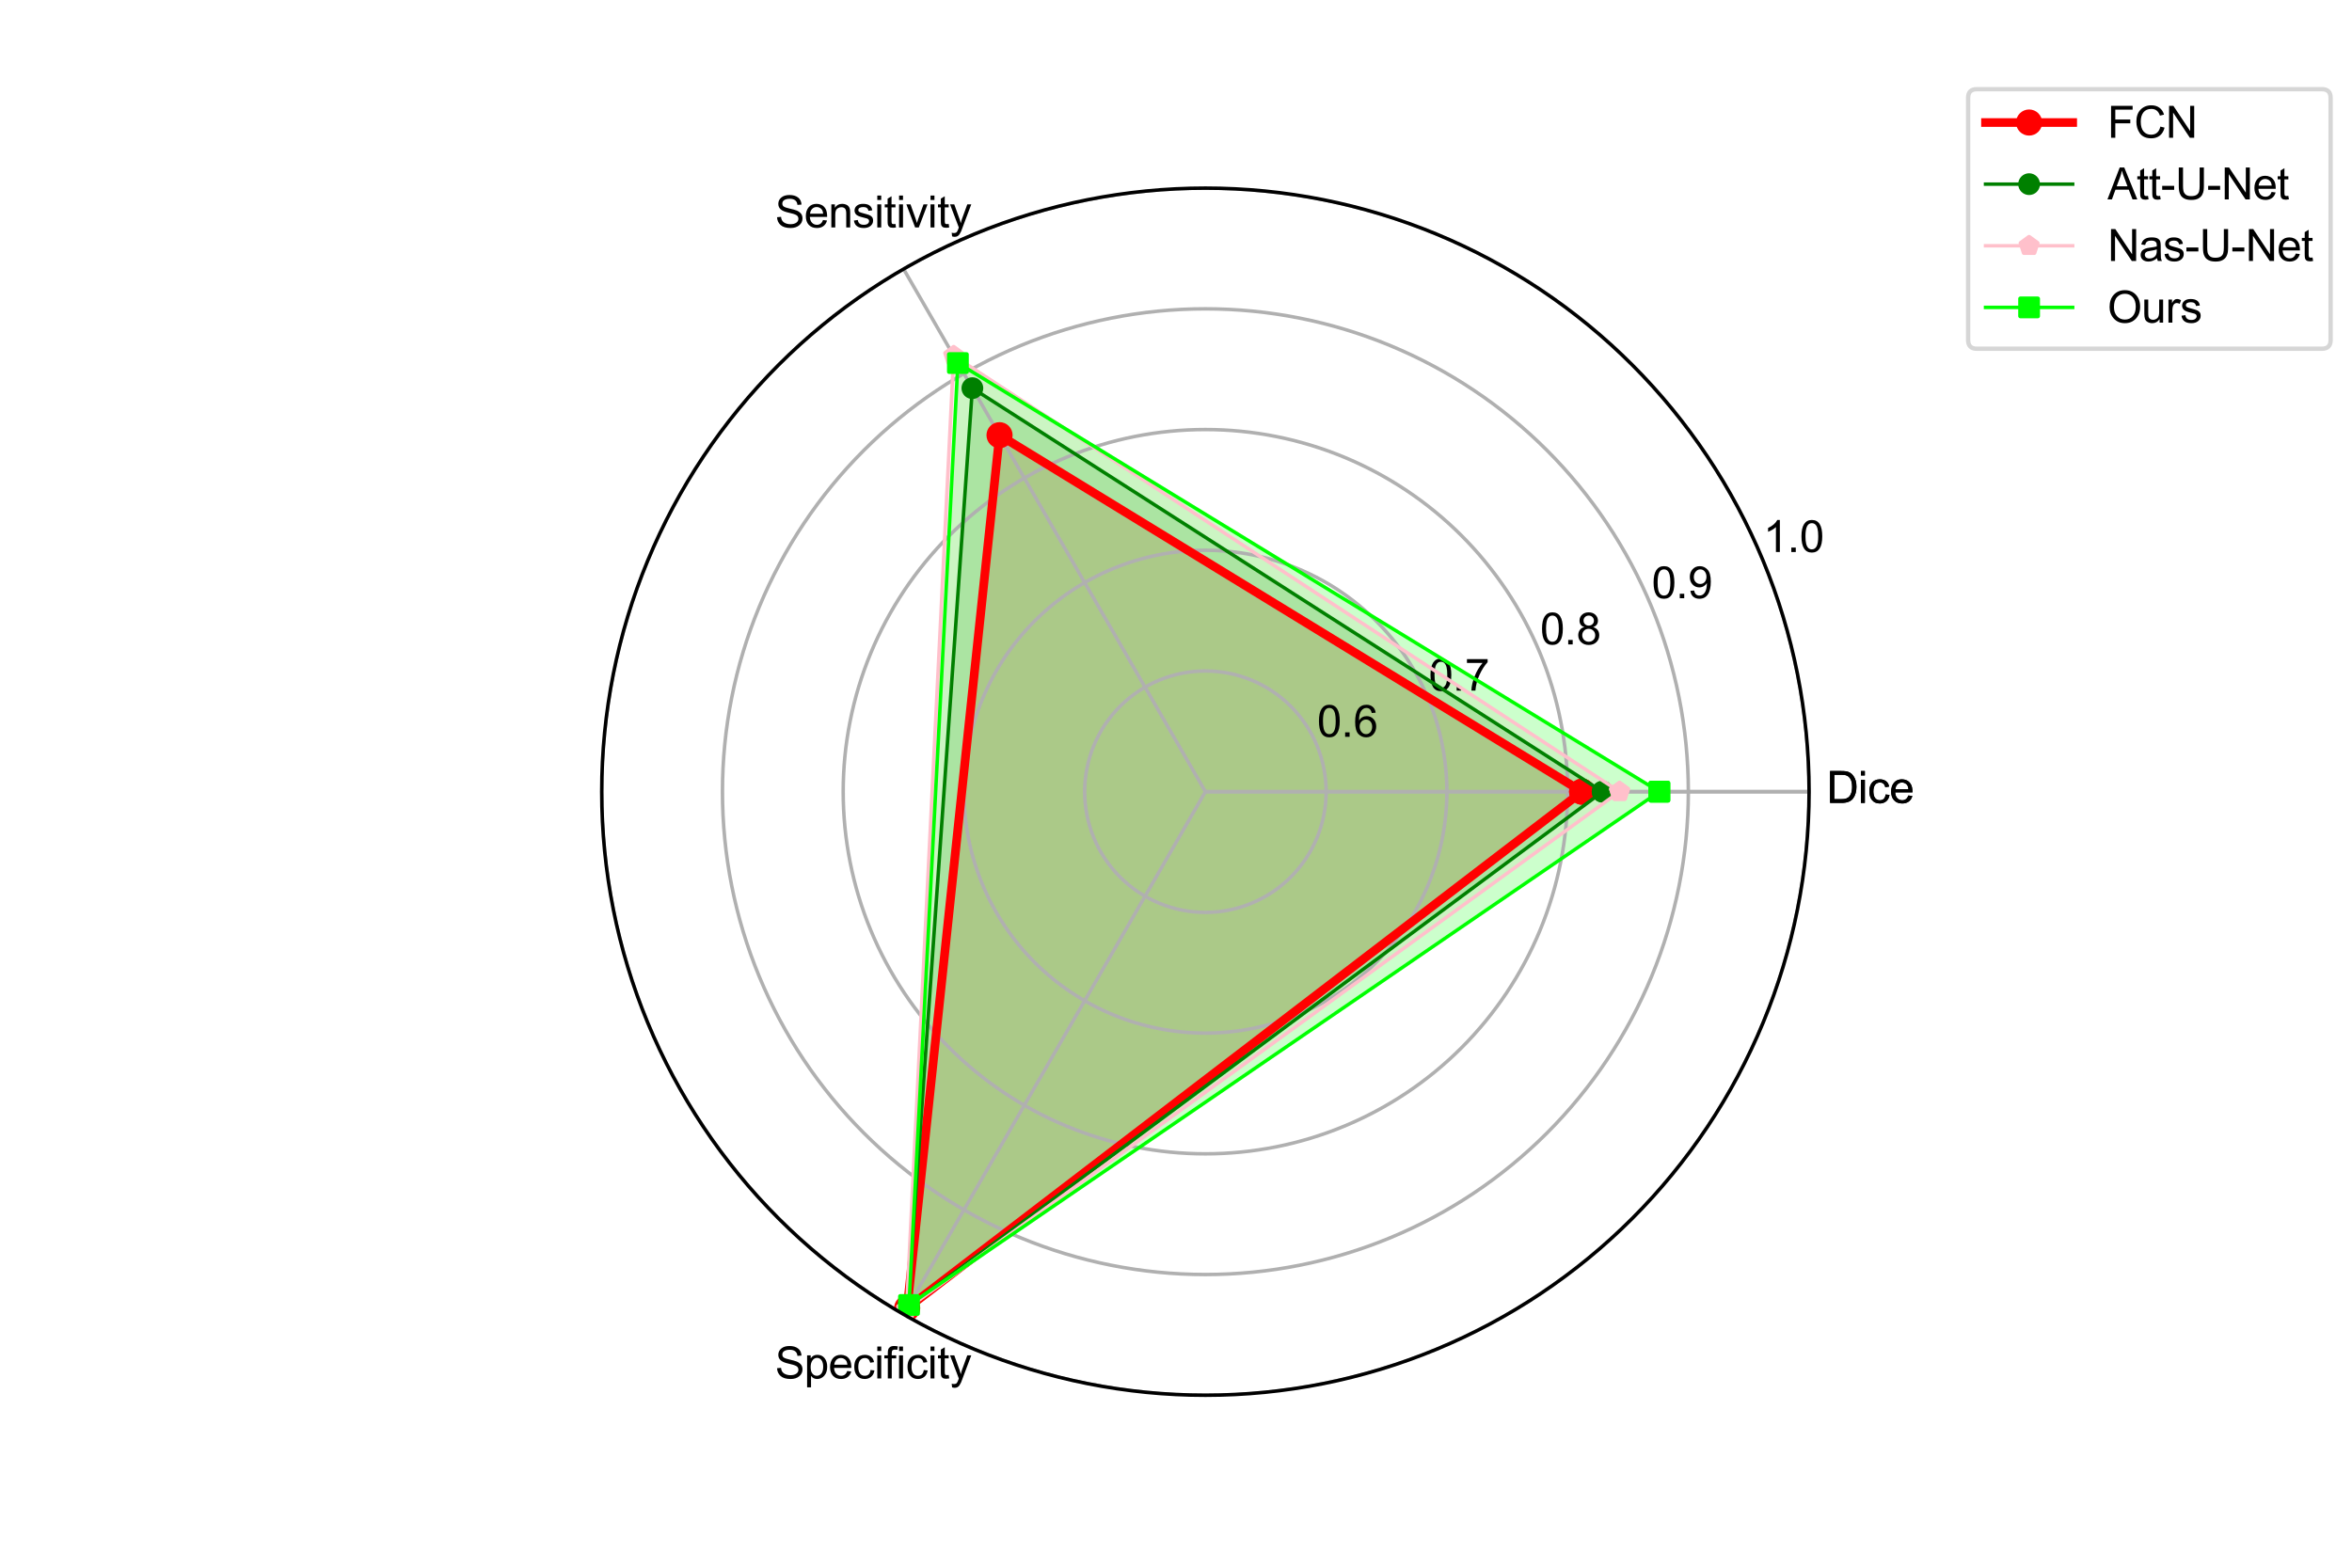 <?xml version="1.0" encoding="utf-8" standalone="no"?>
<!DOCTYPE svg PUBLIC "-//W3C//DTD SVG 1.1//EN"
  "http://www.w3.org/Graphics/SVG/1.1/DTD/svg11.dtd">
<svg height="360pt" version="1.1" viewBox="0 0 540 360" width="540pt" xmlns="http://www.w3.org/2000/svg" xmlns:xlink="http://www.w3.org/1999/xlink">
 <defs>
  <style type="text/css">*{stroke-linecap:butt;stroke-linejoin:round;}</style>
 </defs>
 <g id="figure_1">
  <g id="patch_1">
   <path d="M 0 360 
L 540 360 
L 540 0 
L 0 0 
z
" style="fill:#ffffff;"/>
  </g>
  <g id="axes_1">
   <g id="patch_2">
    <path d="M 415.35 181.8 
C 415.35 163.599 411.765 145.575 404.8 128.76 
C 397.835 111.945 387.625 96.665 374.755 83.795 
C 361.885 70.925 346.605 60.715 329.79 53.75 
C 312.975 46.785 294.951 43.2 276.75 43.2 
C 258.549 43.2 240.525 46.785 223.71 53.75 
C 206.895 60.715 191.615 70.925 178.745 83.795 
C 165.875 96.665 155.665 111.945 148.7 128.76 
C 141.735 145.575 138.15 163.599 138.15 181.8 
C 138.15 200.001 141.735 218.025 148.7 234.84 
C 155.665 251.655 165.875 266.935 178.745 279.805 
C 191.615 292.675 206.895 302.885 223.71 309.85 
C 240.525 316.815 258.549 320.4 276.75 320.4 
C 294.951 320.4 312.975 316.815 329.79 309.85 
C 346.605 302.885 361.885 292.675 374.755 279.805 
C 387.625 266.935 397.835 251.655 404.8 234.84 
C 411.765 218.025 415.35 200.001 415.35 181.8 
M 276.75 181.8 
C 276.75 181.8 276.75 181.8 276.75 181.8 
C 276.75 181.8 276.75 181.8 276.75 181.8 
C 276.75 181.8 276.75 181.8 276.75 181.8 
C 276.75 181.8 276.75 181.8 276.75 181.8 
C 276.75 181.8 276.75 181.8 276.75 181.8 
C 276.75 181.8 276.75 181.8 276.75 181.8 
C 276.75 181.8 276.75 181.8 276.75 181.8 
C 276.75 181.8 276.75 181.8 276.75 181.8 
C 276.75 181.8 276.75 181.8 276.75 181.8 
C 276.75 181.8 276.75 181.8 276.75 181.8 
C 276.75 181.8 276.75 181.8 276.75 181.8 
C 276.75 181.8 276.75 181.8 276.75 181.8 
C 276.75 181.8 276.75 181.8 276.75 181.8 
C 276.75 181.8 276.75 181.8 276.75 181.8 
C 276.75 181.8 276.75 181.8 276.75 181.8 
C 276.75 181.8 276.75 181.8 276.75 181.8 
M 415.35 181.8 
z
" style="fill:#ffffff;"/>
   </g>
   <g id="patch_3">
    <path clip-path="url(#p224b3a1b9d)" d="M 363.236 181.8 
L 229.487 99.939 
L 208.282 300.391 
z
" style="fill:#ff0000;opacity:0.2;"/>
   </g>
   <g id="patch_4">
    <path clip-path="url(#p224b3a1b9d)" d="M 367.949 181.8 
L 223.25 89.136 
L 208.42 300.151 
z
" style="fill:#008000;opacity:0.2;"/>
   </g>
   <g id="patch_5">
    <path clip-path="url(#p224b3a1b9d)" d="M 371.83 181.8 
L 218.954 81.694 
L 208.143 300.631 
z
" style="fill:#ffc0cb;opacity:0.2;"/>
   </g>
   <g id="patch_6">
    <path clip-path="url(#p224b3a1b9d)" d="M 380.977 181.8 
L 219.924 83.374 
L 208.697 299.671 
z
" style="fill:#00ff00;opacity:0.2;"/>
   </g>
   <g id="matplotlib.axis_1">
    <g id="xtick_1">
     <g id="line2d_1">
      <path clip-path="url(#p224b3a1b9d)" d="M 276.75 181.8 
L 415.35 181.8 
" style="fill:none;stroke:#b0b0b0;stroke-linecap:square;stroke-width:0.8;"/>
     </g>
     <g id="text_1">
      <!-- Dice -->
      <g transform="translate(419.348 184.383)scale(0.1 -0.1)">
       <defs>
        <path d="M 513 4581 
L 2094 4581 
Q 2509 4581 2809 4539 
Q 3109 4497 3382 4333 
Q 3656 4169 3861 3881 
Q 4066 3594 4183 3220 
Q 4300 2847 4300 2316 
Q 4300 1303 3819 651 
Q 3338 0 2163 0 
L 513 0 
L 513 4581 
z
M 1119 544 
L 2100 544 
Q 2400 544 2636 581 
Q 2872 619 3114 784 
Q 3356 950 3515 1328 
Q 3675 1706 3675 2328 
Q 3675 2672 3614 2970 
Q 3553 3269 3389 3514 
Q 3225 3759 3012 3873 
Q 2800 3988 2598 4013 
Q 2397 4038 2081 4038 
L 1119 4038 
L 1119 544 
z
" id="ArialUnicodeMS-44" transform="scale(0.016)"/>
        <path d="M 991 0 
L 428 0 
L 428 3316 
L 991 3316 
L 991 0 
z
M 991 3944 
L 428 3944 
L 428 4581 
L 991 4581 
L 991 3944 
z
" id="ArialUnicodeMS-69" transform="scale(0.016)"/>
        <path d="M 3144 1147 
Q 3034 513 2643 217 
Q 2253 -78 1759 -78 
Q 1038 -78 644 395 
Q 250 869 250 1650 
Q 250 2297 476 2686 
Q 703 3075 1043 3233 
Q 1384 3391 1759 3391 
Q 2272 3391 2636 3125 
Q 3000 2859 3084 2344 
L 2541 2259 
Q 2456 2594 2267 2762 
Q 2078 2931 1784 2931 
Q 1313 2931 1069 2597 
Q 825 2263 825 1663 
Q 825 1050 1064 717 
Q 1303 384 1753 384 
Q 2116 384 2323 592 
Q 2531 800 2584 1216 
L 3144 1147 
z
" id="ArialUnicodeMS-63" transform="scale(0.016)"/>
        <path d="M 3309 1516 
L 825 1516 
Q 859 966 1139 675 
Q 1419 384 1838 384 
Q 2159 384 2378 554 
Q 2597 725 2713 1069 
L 3291 997 
Q 3150 478 2775 200 
Q 2400 -78 1838 -78 
Q 1091 -78 670 380 
Q 250 838 250 1631 
Q 250 2416 658 2903 
Q 1066 3391 1806 3391 
Q 2169 3391 2505 3231 
Q 2841 3072 3075 2689 
Q 3309 2306 3309 1516 
z
M 2731 1978 
Q 2697 2484 2417 2707 
Q 2138 2931 1806 2931 
Q 1409 2931 1153 2665 
Q 897 2400 856 1978 
L 2731 1978 
z
" id="ArialUnicodeMS-65" transform="scale(0.016)"/>
       </defs>
       <use xlink:href="#ArialUnicodeMS-44"/>
       <use x="72.217" xlink:href="#ArialUnicodeMS-69"/>
       <use x="94.434" xlink:href="#ArialUnicodeMS-63"/>
       <use x="144.434" xlink:href="#ArialUnicodeMS-65"/>
      </g>
     </g>
    </g>
    <g id="xtick_2">
     <g id="line2d_2">
      <path clip-path="url(#p224b3a1b9d)" d="M 276.75 181.8 
L 207.45 61.769 
" style="fill:none;stroke:#b0b0b0;stroke-linecap:square;stroke-width:0.8;"/>
     </g>
     <g id="text_2">
      <!-- Sensitivity -->
      <g transform="translate(177.943 52.234)scale(0.1 -0.1)">
       <defs>
        <path d="M 3213 3238 
Q 3175 3675 2897 3895 
Q 2619 4116 2100 4116 
Q 1631 4116 1337 3941 
Q 1044 3766 1044 3431 
Q 1044 3134 1270 2989 
Q 1497 2844 2138 2700 
Q 2706 2575 3065 2444 
Q 3425 2313 3681 2036 
Q 3938 1759 3938 1294 
Q 3938 703 3467 312 
Q 2997 -78 2241 -78 
Q 1275 -78 795 353 
Q 316 784 288 1472 
L 863 1522 
Q 903 972 1287 720 
Q 1672 469 2216 469 
Q 2725 469 3039 678 
Q 3353 888 3353 1247 
Q 3353 1622 3025 1794 
Q 2697 1966 1923 2133 
Q 1150 2300 809 2603 
Q 469 2906 469 3391 
Q 469 3941 900 4300 
Q 1331 4659 2075 4659 
Q 2838 4659 3302 4301 
Q 3766 3944 3794 3284 
L 3213 3238 
z
" id="ArialUnicodeMS-53" transform="scale(0.016)"/>
        <path d="M 3138 0 
L 2572 0 
L 2572 2016 
Q 2572 2525 2389 2715 
Q 2206 2906 1881 2906 
Q 1631 2906 1407 2784 
Q 1184 2663 1090 2441 
Q 997 2219 997 1813 
L 997 0 
L 434 0 
L 434 3316 
L 941 3316 
L 941 2847 
L 953 2847 
Q 1131 3119 1392 3255 
Q 1653 3391 1997 3391 
Q 2259 3391 2515 3297 
Q 2772 3203 2917 3015 
Q 3063 2828 3100 2615 
Q 3138 2403 3138 2041 
L 3138 0 
z
" id="ArialUnicodeMS-6e" transform="scale(0.016)"/>
        <path d="M 2278 2388 
Q 2241 2659 2058 2795 
Q 1875 2931 1550 2931 
Q 1228 2931 1029 2822 
Q 831 2713 831 2503 
Q 831 2306 989 2222 
Q 1147 2138 1613 2016 
Q 2138 1881 2398 1778 
Q 2659 1675 2804 1489 
Q 2950 1303 2950 972 
Q 2950 528 2587 225 
Q 2225 -78 1619 -78 
Q 988 -78 633 189 
Q 278 456 197 991 
L 756 1075 
Q 800 728 1014 556 
Q 1228 384 1613 384 
Q 1981 384 2178 539 
Q 2375 694 2375 916 
Q 2375 1066 2284 1156 
Q 2194 1247 2058 1292 
Q 1922 1338 1447 1453 
Q 741 1622 514 1862 
Q 288 2103 288 2438 
Q 288 2853 619 3122 
Q 950 3391 1509 3391 
Q 2103 3391 2433 3158 
Q 2763 2925 2828 2463 
L 2278 2388 
z
" id="ArialUnicodeMS-73" transform="scale(0.016)"/>
        <path d="M 1722 6 
Q 1472 -44 1300 -44 
Q 931 -44 762 86 
Q 594 216 556 416 
Q 519 616 519 972 
L 519 2881 
L 109 2881 
L 109 3316 
L 519 3316 
L 519 4141 
L 1081 4481 
L 1081 3316 
L 1644 3316 
L 1644 2881 
L 1081 2881 
L 1081 941 
Q 1081 691 1132 586 
Q 1184 481 1394 481 
Q 1516 481 1644 506 
L 1722 6 
z
" id="ArialUnicodeMS-74" transform="scale(0.016)"/>
        <path d="M 3122 3316 
L 1869 0 
L 1344 0 
L 84 3316 
L 678 3316 
L 1363 1397 
Q 1556 853 1594 659 
L 1606 659 
Q 1656 859 1778 1197 
L 2547 3316 
L 3122 3316 
z
" id="ArialUnicodeMS-76" transform="scale(0.016)"/>
        <path d="M 3150 3316 
L 1881 -56 
Q 1878 -63 1875 -78 
Q 1694 -641 1451 -992 
Q 1209 -1344 763 -1344 
Q 613 -1344 397 -1281 
L 341 -750 
Q 503 -800 659 -800 
Q 972 -800 1092 -628 
Q 1213 -456 1363 -6 
L 103 3316 
L 709 3316 
L 1491 1144 
Q 1559 944 1638 628 
L 1650 628 
Q 1728 991 1850 1319 
L 2578 3316 
L 3150 3316 
z
" id="ArialUnicodeMS-79" transform="scale(0.016)"/>
       </defs>
       <use xlink:href="#ArialUnicodeMS-53"/>
       <use x="66.699" xlink:href="#ArialUnicodeMS-65"/>
       <use x="122.314" xlink:href="#ArialUnicodeMS-6e"/>
       <use x="177.93" xlink:href="#ArialUnicodeMS-73"/>
       <use x="227.93" xlink:href="#ArialUnicodeMS-69"/>
       <use x="250.146" xlink:href="#ArialUnicodeMS-74"/>
       <use x="277.93" xlink:href="#ArialUnicodeMS-69"/>
       <use x="300.146" xlink:href="#ArialUnicodeMS-76"/>
       <use x="350.146" xlink:href="#ArialUnicodeMS-69"/>
       <use x="372.363" xlink:href="#ArialUnicodeMS-74"/>
       <use x="400.146" xlink:href="#ArialUnicodeMS-79"/>
      </g>
     </g>
    </g>
    <g id="xtick_3">
     <g id="line2d_3">
      <path clip-path="url(#p224b3a1b9d)" d="M 276.75 181.8 
L 207.45 301.831 
" style="fill:none;stroke:#b0b0b0;stroke-linecap:square;stroke-width:0.8;"/>
     </g>
     <g id="text_3">
      <!-- Specificity -->
      <g transform="translate(177.943 316.545)scale(0.1 -0.1)">
       <defs>
        <path d="M 959 2888 
Q 1275 3391 1906 3391 
Q 2559 3391 2937 2917 
Q 3316 2444 3316 1684 
Q 3316 875 2897 398 
Q 2478 -78 1869 -78 
Q 1334 -78 1013 347 
L 997 347 
L 997 -1275 
L 434 -1275 
L 434 3316 
L 947 3316 
L 947 2888 
L 959 2888 
z
M 1831 384 
Q 2225 384 2483 711 
Q 2741 1038 2741 1684 
Q 2741 2294 2492 2622 
Q 2244 2950 1856 2950 
Q 1456 2950 1198 2584 
Q 941 2219 941 1638 
Q 941 1022 1187 703 
Q 1434 384 1831 384 
z
" id="ArialUnicodeMS-70" transform="scale(0.016)"/>
        <path d="M 1991 4603 
L 1906 4109 
Q 1738 4141 1575 4141 
Q 1372 4141 1242 4055 
Q 1113 3969 1113 3628 
L 1113 3316 
L 1753 3316 
L 1753 2881 
L 1113 2881 
L 1113 0 
L 550 0 
L 550 2881 
L 50 2881 
L 50 3316 
L 550 3316 
L 550 3675 
Q 550 3925 597 4128 
Q 644 4331 845 4495 
Q 1047 4659 1466 4659 
Q 1716 4659 1991 4603 
z
" id="ArialUnicodeMS-66" transform="scale(0.016)"/>
       </defs>
       <use xlink:href="#ArialUnicodeMS-53"/>
       <use x="66.699" xlink:href="#ArialUnicodeMS-70"/>
       <use x="122.314" xlink:href="#ArialUnicodeMS-65"/>
       <use x="177.93" xlink:href="#ArialUnicodeMS-63"/>
       <use x="227.93" xlink:href="#ArialUnicodeMS-69"/>
       <use x="250.146" xlink:href="#ArialUnicodeMS-66"/>
       <use x="277.93" xlink:href="#ArialUnicodeMS-69"/>
       <use x="300.146" xlink:href="#ArialUnicodeMS-63"/>
       <use x="350.146" xlink:href="#ArialUnicodeMS-69"/>
       <use x="372.363" xlink:href="#ArialUnicodeMS-74"/>
       <use x="400.146" xlink:href="#ArialUnicodeMS-79"/>
      </g>
     </g>
    </g>
    <g id="xtick_4">
     <g id="line2d_4">
      <path clip-path="url(#p224b3a1b9d)" d="M 276.75 181.8 
L 415.35 181.8 
" style="fill:none;stroke:#b0b0b0;stroke-linecap:square;stroke-width:0.8;"/>
     </g>
     <g id="text_4">
      <!-- Dice -->
      <g transform="translate(419.348 184.383)scale(0.1 -0.1)">
       <use xlink:href="#ArialUnicodeMS-44"/>
       <use x="72.217" xlink:href="#ArialUnicodeMS-69"/>
       <use x="94.434" xlink:href="#ArialUnicodeMS-63"/>
       <use x="144.434" xlink:href="#ArialUnicodeMS-65"/>
      </g>
     </g>
    </g>
   </g>
   <g id="matplotlib.axis_2">
    <g id="ytick_1">
     <g id="line2d_5">
      <path clip-path="url(#p224b3a1b9d)" d="M 304.47 181.8 
C 304.47 178.16 303.753 174.555 302.36 171.192 
C 300.967 167.829 298.925 164.773 296.351 162.199 
C 293.777 159.625 290.721 157.583 287.358 156.19 
C 283.995 154.797 280.39 154.08 276.75 154.08 
C 273.11 154.08 269.505 154.797 266.142 156.19 
C 262.779 157.583 259.723 159.625 257.149 162.199 
C 254.575 164.773 252.533 167.829 251.14 171.192 
C 249.747 174.555 249.03 178.16 249.03 181.8 
C 249.03 185.44 249.747 189.045 251.14 192.408 
C 252.533 195.771 254.575 198.827 257.149 201.401 
C 259.723 203.975 262.779 206.017 266.142 207.41 
C 269.505 208.803 273.11 209.52 276.75 209.52 
C 280.39 209.52 283.995 208.803 287.358 207.41 
C 290.721 206.017 293.777 203.975 296.351 201.401 
C 298.925 198.827 300.967 195.771 302.36 192.408 
C 303.753 189.045 304.47 185.44 304.47 181.8 
" style="fill:none;stroke:#b0b0b0;stroke-linecap:square;stroke-width:0.8;"/>
     </g>
     <g id="text_5">
      <!-- 0.6 -->
      <g transform="translate(302.36 169.2)scale(0.1 -0.1)">
       <defs>
        <path d="M 1778 4603 
Q 3272 4603 3272 2259 
Q 3272 1075 2886 498 
Q 2500 -78 1778 -78 
Q 288 -78 288 2259 
Q 288 3444 673 4023 
Q 1059 4603 1778 4603 
z
M 1778 384 
Q 2231 384 2462 823 
Q 2694 1263 2694 2259 
Q 2694 2953 2592 3351 
Q 2491 3750 2286 3945 
Q 2081 4141 1772 4141 
Q 1319 4141 1091 3694 
Q 863 3247 863 2259 
Q 863 1575 966 1175 
Q 1069 775 1272 579 
Q 1475 384 1778 384 
z
" id="ArialUnicodeMS-30" transform="scale(0.016)"/>
        <path d="M 1209 0 
L 569 0 
L 569 641 
L 1209 641 
L 1209 0 
z
" id="ArialUnicodeMS-2e" transform="scale(0.016)"/>
        <path d="M 838 2363 
Q 1225 2969 1941 2969 
Q 2503 2969 2897 2553 
Q 3291 2138 3291 1491 
Q 3291 838 2898 380 
Q 2506 -78 1856 -78 
Q 1197 -78 733 409 
Q 269 897 269 2144 
Q 269 3369 689 3986 
Q 1109 4603 1906 4603 
Q 2422 4603 2778 4315 
Q 3134 4028 3213 3463 
L 2650 3413 
Q 2497 4141 1875 4141 
Q 1444 4141 1134 3712 
Q 825 3284 825 2363 
L 838 2363 
z
M 1844 384 
Q 2231 384 2472 696 
Q 2713 1009 2713 1453 
Q 2713 1897 2472 2187 
Q 2231 2478 1825 2478 
Q 1453 2478 1184 2204 
Q 916 1931 916 1484 
Q 916 1028 1180 706 
Q 1444 384 1844 384 
z
" id="ArialUnicodeMS-36" transform="scale(0.016)"/>
       </defs>
       <use xlink:href="#ArialUnicodeMS-30"/>
       <use x="55.615" xlink:href="#ArialUnicodeMS-2e"/>
       <use x="83.398" xlink:href="#ArialUnicodeMS-36"/>
      </g>
     </g>
    </g>
    <g id="ytick_2">
     <g id="line2d_6">
      <path clip-path="url(#p224b3a1b9d)" d="M 332.19 181.8 
C 332.19 174.52 330.756 167.31 327.97 160.584 
C 325.184 153.858 321.1 147.746 315.952 142.598 
C 310.804 137.45 304.692 133.366 297.966 130.58 
C 291.24 127.794 284.03 126.36 276.75 126.36 
C 269.47 126.36 262.26 127.794 255.534 130.58 
C 248.808 133.366 242.696 137.45 237.548 142.598 
C 232.4 147.746 228.316 153.858 225.53 160.584 
C 222.744 167.31 221.31 174.52 221.31 181.8 
C 221.31 189.08 222.744 196.29 225.53 203.016 
C 228.316 209.742 232.4 215.854 237.548 221.002 
C 242.696 226.15 248.808 230.234 255.534 233.02 
C 262.26 235.806 269.47 237.24 276.75 237.24 
C 284.03 237.24 291.24 235.806 297.966 233.02 
C 304.692 230.234 310.804 226.15 315.952 221.002 
C 321.1 215.854 325.184 209.742 327.97 203.016 
C 330.756 196.29 332.19 189.08 332.19 181.8 
" style="fill:none;stroke:#b0b0b0;stroke-linecap:square;stroke-width:0.8;"/>
     </g>
     <g id="text_6">
      <!-- 0.7 -->
      <g transform="translate(327.97 158.592)scale(0.1 -0.1)">
       <defs>
        <path d="M 3272 4084 
Q 2597 3344 2103 2253 
Q 1609 1163 1522 0 
L 947 0 
Q 969 934 1408 2051 
Q 1847 3169 2547 3975 
L 306 3975 
L 306 4519 
L 3272 4519 
L 3272 4084 
z
" id="ArialUnicodeMS-37" transform="scale(0.016)"/>
       </defs>
       <use xlink:href="#ArialUnicodeMS-30"/>
       <use x="55.615" xlink:href="#ArialUnicodeMS-2e"/>
       <use x="83.398" xlink:href="#ArialUnicodeMS-37"/>
      </g>
     </g>
    </g>
    <g id="ytick_3">
     <g id="line2d_7">
      <path clip-path="url(#p224b3a1b9d)" d="M 359.91 181.8 
C 359.91 170.88 357.759 160.065 353.58 149.976 
C 349.401 139.887 343.275 130.719 335.553 122.997 
C 327.831 115.275 318.663 109.149 308.574 104.97 
C 298.485 100.791 287.67 98.64 276.75 98.64 
C 265.83 98.64 255.015 100.791 244.926 104.97 
C 234.837 109.149 225.669 115.275 217.947 122.997 
C 210.225 130.719 204.099 139.887 199.92 149.976 
C 195.741 160.065 193.59 170.88 193.59 181.8 
C 193.59 192.72 195.741 203.535 199.92 213.624 
C 204.099 223.713 210.225 232.881 217.947 240.603 
C 225.669 248.325 234.837 254.451 244.926 258.63 
C 255.015 262.809 265.83 264.96 276.75 264.96 
C 287.67 264.96 298.485 262.809 308.574 258.63 
C 318.663 254.451 327.831 248.325 335.553 240.603 
C 343.275 232.881 349.401 223.713 353.58 213.624 
C 357.759 203.535 359.91 192.72 359.91 181.8 
" style="fill:none;stroke:#b0b0b0;stroke-linecap:square;stroke-width:0.8;"/>
     </g>
     <g id="text_7">
      <!-- 0.8 -->
      <g transform="translate(353.58 147.984)scale(0.1 -0.1)">
       <defs>
        <path d="M 2425 2478 
Q 3284 2203 3284 1306 
Q 3284 716 2862 319 
Q 2441 -78 1778 -78 
Q 1109 -78 689 322 
Q 269 722 269 1325 
Q 269 1759 505 2084 
Q 741 2409 1141 2478 
L 1141 2491 
Q 453 2703 453 3419 
Q 453 3925 815 4264 
Q 1178 4603 1766 4603 
Q 2363 4603 2730 4253 
Q 3097 3903 3097 3406 
Q 3097 2731 2425 2491 
L 2425 2478 
z
M 1778 2700 
Q 2094 2700 2308 2901 
Q 2522 3103 2522 3406 
Q 2522 3716 2305 3928 
Q 2088 4141 1772 4141 
Q 1450 4141 1240 3931 
Q 1031 3722 1031 3438 
Q 1031 3097 1247 2898 
Q 1463 2700 1778 2700 
z
M 1778 384 
Q 2175 384 2440 640 
Q 2706 897 2706 1306 
Q 2706 1716 2432 1978 
Q 2159 2241 1766 2241 
Q 1356 2241 1100 1970 
Q 844 1700 844 1319 
Q 844 922 1108 653 
Q 1372 384 1778 384 
z
" id="ArialUnicodeMS-38" transform="scale(0.016)"/>
       </defs>
       <use xlink:href="#ArialUnicodeMS-30"/>
       <use x="55.615" xlink:href="#ArialUnicodeMS-2e"/>
       <use x="83.398" xlink:href="#ArialUnicodeMS-38"/>
      </g>
     </g>
    </g>
    <g id="ytick_4">
     <g id="line2d_8">
      <path clip-path="url(#p224b3a1b9d)" d="M 387.63 181.8 
C 387.63 167.239 384.762 152.82 379.19 139.368 
C 373.618 125.916 365.45 113.692 355.154 103.396 
C 344.858 93.1 332.634 84.932 319.182 79.36 
C 305.73 73.788 291.311 70.92 276.75 70.92 
C 262.189 70.92 247.77 73.788 234.318 79.36 
C 220.866 84.932 208.642 93.1 198.346 103.396 
C 188.05 113.692 179.882 125.916 174.31 139.368 
C 168.738 152.82 165.87 167.239 165.87 181.8 
C 165.87 196.361 168.738 210.78 174.31 224.232 
C 179.882 237.684 188.05 249.908 198.346 260.204 
C 208.642 270.5 220.866 278.668 234.318 284.24 
C 247.77 289.812 262.189 292.68 276.75 292.68 
C 291.311 292.68 305.73 289.812 319.182 284.24 
C 332.634 278.668 344.858 270.5 355.154 260.204 
C 365.45 249.908 373.618 237.684 379.19 224.232 
C 384.762 210.78 387.63 196.361 387.63 181.8 
" style="fill:none;stroke:#b0b0b0;stroke-linecap:square;stroke-width:0.8;"/>
     </g>
     <g id="text_8">
      <!-- 0.9 -->
      <g transform="translate(379.19 137.376)scale(0.1 -0.1)">
       <defs>
        <path d="M 2713 2156 
Q 2547 1888 2258 1722 
Q 1969 1556 1631 1556 
Q 1066 1556 670 1970 
Q 275 2384 275 3053 
Q 275 3734 678 4168 
Q 1081 4603 1716 4603 
Q 2353 4603 2818 4106 
Q 3284 3609 3284 2388 
Q 3284 1147 2859 534 
Q 2434 -78 1644 -78 
Q 1128 -78 781 205 
Q 434 488 359 1063 
L 897 1106 
Q 1025 384 1656 384 
Q 2175 384 2450 857 
Q 2725 1331 2725 2156 
L 2713 2156 
z
M 1766 2047 
Q 2178 2047 2420 2339 
Q 2663 2631 2663 3078 
Q 2663 3531 2414 3836 
Q 2166 4141 1778 4141 
Q 1388 4141 1119 3817 
Q 850 3494 850 3034 
Q 850 2600 1114 2323 
Q 1378 2047 1766 2047 
z
" id="ArialUnicodeMS-39" transform="scale(0.016)"/>
       </defs>
       <use xlink:href="#ArialUnicodeMS-30"/>
       <use x="55.615" xlink:href="#ArialUnicodeMS-2e"/>
       <use x="83.398" xlink:href="#ArialUnicodeMS-39"/>
      </g>
     </g>
    </g>
    <g id="ytick_5">
     <g id="line2d_9">
      <path clip-path="url(#p224b3a1b9d)" d="M 415.35 181.8 
C 415.35 163.599 411.765 145.575 404.8 128.76 
C 397.835 111.945 387.625 96.665 374.755 83.795 
C 361.885 70.925 346.605 60.715 329.79 53.75 
C 312.975 46.785 294.951 43.2 276.75 43.2 
C 258.549 43.2 240.525 46.785 223.71 53.75 
C 206.895 60.715 191.615 70.925 178.745 83.795 
C 165.875 96.665 155.665 111.945 148.7 128.76 
C 141.735 145.575 138.15 163.599 138.15 181.8 
C 138.15 200.001 141.735 218.025 148.7 234.84 
C 155.665 251.655 165.875 266.935 178.745 279.805 
C 191.615 292.675 206.895 302.885 223.71 309.85 
C 240.525 316.815 258.549 320.4 276.75 320.4 
C 294.951 320.4 312.975 316.815 329.79 309.85 
C 346.605 302.885 361.885 292.675 374.755 279.805 
C 387.625 266.935 397.835 251.655 404.8 234.84 
C 411.765 218.025 415.35 200.001 415.35 181.8 
" style="fill:none;stroke:#b0b0b0;stroke-linecap:square;stroke-width:0.8;"/>
     </g>
     <g id="text_9">
      <!-- 1.0 -->
      <g transform="translate(404.8 126.768)scale(0.1 -0.1)">
       <defs>
        <path d="M 2400 0 
L 1838 0 
L 1838 3584 
Q 1416 3184 709 2906 
L 709 3450 
Q 1681 3916 2034 4603 
L 2400 4603 
L 2400 0 
z
" id="ArialUnicodeMS-31" transform="scale(0.016)"/>
       </defs>
       <use xlink:href="#ArialUnicodeMS-31"/>
       <use x="55.615" xlink:href="#ArialUnicodeMS-2e"/>
       <use x="83.398" xlink:href="#ArialUnicodeMS-30"/>
      </g>
     </g>
    </g>
   </g>
   <g id="line2d_10">
    <path clip-path="url(#p224b3a1b9d)" d="M 363.236 181.8 
L 229.487 99.939 
L 208.282 300.391 
L 363.236 181.8 
" style="fill:none;stroke:#ff0000;stroke-linecap:square;stroke-width:2;"/>
    <defs>
     <path d="M 0 2.5 
C 0.663 2.5 1.299 2.237 1.768 1.768 
C 2.237 1.299 2.5 0.663 2.5 0 
C 2.5 -0.663 2.237 -1.299 1.768 -1.768 
C 1.299 -2.237 0.663 -2.5 0 -2.5 
C -0.663 -2.5 -1.299 -2.237 -1.768 -1.768 
C -2.237 -1.299 -2.5 -0.663 -2.5 0 
C -2.5 0.663 -2.237 1.299 -1.768 1.768 
C -1.299 2.237 -0.663 2.5 0 2.5 
z
" id="md2963af295" style="stroke:#ff0000;"/>
    </defs>
    <g clip-path="url(#p224b3a1b9d)">
     <use style="fill:#ff0000;stroke:#ff0000;" x="363.236" xlink:href="#md2963af295" y="181.8"/>
     <use style="fill:#ff0000;stroke:#ff0000;" x="229.487" xlink:href="#md2963af295" y="99.939"/>
     <use style="fill:#ff0000;stroke:#ff0000;" x="208.282" xlink:href="#md2963af295" y="300.391"/>
     <use style="fill:#ff0000;stroke:#ff0000;" x="363.236" xlink:href="#md2963af295" y="181.8"/>
    </g>
   </g>
   <g id="line2d_11">
    <path clip-path="url(#p224b3a1b9d)" d="M 367.949 181.8 
L 223.25 89.136 
L 208.42 300.151 
L 367.949 181.8 
" style="fill:none;stroke:#008000;stroke-linecap:square;stroke-width:0.8;"/>
    <defs>
     <path d="M 0 2 
C 0.53 2 1.039 1.789 1.414 1.414 
C 1.789 1.039 2 0.53 2 0 
C 2 -0.53 1.789 -1.039 1.414 -1.414 
C 1.039 -1.789 0.53 -2 0 -2 
C -0.53 -2 -1.039 -1.789 -1.414 -1.414 
C -1.789 -1.039 -2 -0.53 -2 0 
C -2 0.53 -1.789 1.039 -1.414 1.414 
C -1.039 1.789 -0.53 2 0 2 
z
" id="m84ab5dac9a" style="stroke:#008000;"/>
    </defs>
    <g clip-path="url(#p224b3a1b9d)">
     <use style="fill:#008000;stroke:#008000;" x="367.949" xlink:href="#m84ab5dac9a" y="181.8"/>
     <use style="fill:#008000;stroke:#008000;" x="223.25" xlink:href="#m84ab5dac9a" y="89.136"/>
     <use style="fill:#008000;stroke:#008000;" x="208.42" xlink:href="#m84ab5dac9a" y="300.151"/>
     <use style="fill:#008000;stroke:#008000;" x="367.949" xlink:href="#m84ab5dac9a" y="181.8"/>
    </g>
   </g>
   <g id="line2d_12">
    <path clip-path="url(#p224b3a1b9d)" d="M 371.83 181.8 
L 218.954 81.694 
L 208.143 300.631 
L 371.83 181.8 
" style="fill:none;stroke:#ffc0cb;stroke-linecap:square;stroke-width:0.8;"/>
    <defs>
     <path d="M 0 -2 
L -1.902 -0.618 
L -1.176 1.618 
L 1.176 1.618 
L 1.902 -0.618 
z
" id="mb793b629fe" style="stroke:#ffc0cb;stroke-linejoin:miter;"/>
    </defs>
    <g clip-path="url(#p224b3a1b9d)">
     <use style="fill:#ffc0cb;stroke:#ffc0cb;stroke-linejoin:miter;" x="371.83" xlink:href="#mb793b629fe" y="181.8"/>
     <use style="fill:#ffc0cb;stroke:#ffc0cb;stroke-linejoin:miter;" x="218.954" xlink:href="#mb793b629fe" y="81.694"/>
     <use style="fill:#ffc0cb;stroke:#ffc0cb;stroke-linejoin:miter;" x="208.143" xlink:href="#mb793b629fe" y="300.631"/>
     <use style="fill:#ffc0cb;stroke:#ffc0cb;stroke-linejoin:miter;" x="371.83" xlink:href="#mb793b629fe" y="181.8"/>
    </g>
   </g>
   <g id="line2d_13">
    <path clip-path="url(#p224b3a1b9d)" d="M 380.977 181.8 
L 219.924 83.374 
L 208.697 299.671 
L 380.977 181.8 
" style="fill:none;stroke:#00ff00;stroke-linecap:square;stroke-width:0.8;"/>
    <defs>
     <path d="M -2 2 
L 2 2 
L 2 -2 
L -2 -2 
z
" id="mf644e7902a" style="stroke:#00ff00;stroke-linejoin:miter;"/>
    </defs>
    <g clip-path="url(#p224b3a1b9d)">
     <use style="fill:#00ff00;stroke:#00ff00;stroke-linejoin:miter;" x="380.977" xlink:href="#mf644e7902a" y="181.8"/>
     <use style="fill:#00ff00;stroke:#00ff00;stroke-linejoin:miter;" x="219.924" xlink:href="#mf644e7902a" y="83.374"/>
     <use style="fill:#00ff00;stroke:#00ff00;stroke-linejoin:miter;" x="208.697" xlink:href="#mf644e7902a" y="299.671"/>
     <use style="fill:#00ff00;stroke:#00ff00;stroke-linejoin:miter;" x="380.977" xlink:href="#mf644e7902a" y="181.8"/>
    </g>
   </g>
   <g id="patch_7">
    <path d="M 415.35 181.8 
C 415.35 163.599 411.765 145.575 404.8 128.76 
C 397.835 111.945 387.625 96.665 374.755 83.795 
C 361.885 70.925 346.605 60.715 329.79 53.75 
C 312.975 46.785 294.951 43.2 276.75 43.2 
C 258.549 43.2 240.525 46.785 223.71 53.75 
C 206.895 60.715 191.615 70.925 178.745 83.795 
C 165.875 96.665 155.665 111.945 148.7 128.76 
C 141.735 145.575 138.15 163.599 138.15 181.8 
C 138.15 200.001 141.735 218.025 148.7 234.84 
C 155.665 251.655 165.875 266.935 178.745 279.805 
C 191.615 292.675 206.895 302.885 223.71 309.85 
C 240.525 316.815 258.549 320.4 276.75 320.4 
C 294.951 320.4 312.975 316.815 329.79 309.85 
C 346.605 302.885 361.885 292.675 374.755 279.805 
C 387.625 266.935 397.835 251.655 404.8 234.84 
C 411.765 218.025 415.35 200.001 415.35 181.8 
" style="fill:none;stroke:#000000;stroke-linecap:square;stroke-linejoin:miter;stroke-width:0.8;"/>
   </g>
   <g id="legend_1">
    <g id="patch_8">
     <path d="M 453.865 80.08 
L 533.09 80.08 
Q 535.09 80.08 535.09 78.08 
L 535.09 22.48 
Q 535.09 20.48 533.09 20.48 
L 453.865 20.48 
Q 451.865 20.48 451.865 22.48 
L 451.865 78.08 
Q 451.865 80.08 453.865 80.08 
z
" style="fill:#ffffff;opacity:0.8;stroke:#cccccc;stroke-linejoin:miter;"/>
    </g>
    <g id="line2d_14">
     <path d="M 455.865 28.138 
L 475.865 28.138 
" style="fill:none;stroke:#ff0000;stroke-linecap:square;stroke-width:2;"/>
    </g>
    <g id="line2d_15">
     <g>
      <use style="fill:#ff0000;stroke:#ff0000;" x="465.865" xlink:href="#md2963af295" y="28.138"/>
     </g>
    </g>
    <g id="text_10">
     <!-- FCN -->
     <g transform="translate(483.865 31.638)scale(0.1 -0.1)">
      <defs>
       <path d="M 3603 4038 
L 1119 4038 
L 1119 2619 
L 3272 2619 
L 3272 2075 
L 1119 2075 
L 1119 0 
L 513 0 
L 513 4581 
L 3603 4581 
L 3603 4038 
z
" id="ArialUnicodeMS-46" transform="scale(0.016)"/>
       <path d="M 4372 1453 
Q 4172 681 3673 301 
Q 3175 -78 2478 -78 
Q 1353 -78 839 626 
Q 325 1331 325 2322 
Q 325 3419 929 4039 
Q 1534 4659 2484 4659 
Q 3153 4659 3628 4318 
Q 4103 3978 4294 3322 
L 3700 3181 
Q 3550 3659 3244 3900 
Q 2938 4141 2478 4141 
Q 1728 4141 1340 3648 
Q 953 3156 953 2328 
Q 953 1372 1361 906 
Q 1769 441 2425 441 
Q 2963 441 3298 731 
Q 3634 1022 3769 1606 
L 4372 1453 
z
" id="ArialUnicodeMS-43" transform="scale(0.016)"/>
       <path d="M 4109 0 
L 3488 0 
L 1094 3597 
L 1081 3597 
L 1081 0 
L 506 0 
L 506 4581 
L 1125 4581 
L 3519 984 
L 3531 984 
L 3531 4581 
L 4109 4581 
L 4109 0 
z
" id="ArialUnicodeMS-4e" transform="scale(0.016)"/>
      </defs>
      <use xlink:href="#ArialUnicodeMS-46"/>
      <use x="61.084" xlink:href="#ArialUnicodeMS-43"/>
      <use x="133.301" xlink:href="#ArialUnicodeMS-4e"/>
     </g>
    </g>
    <g id="line2d_16">
     <path d="M 455.865 42.288 
L 475.865 42.288 
" style="fill:none;stroke:#008000;stroke-linecap:square;stroke-width:0.8;"/>
    </g>
    <g id="line2d_17">
     <g>
      <use style="fill:#008000;stroke:#008000;" x="465.865" xlink:href="#m84ab5dac9a" y="42.288"/>
     </g>
    </g>
    <g id="text_11">
     <!-- Att-U-Net -->
     <g transform="translate(483.865 45.788)scale(0.1 -0.1)">
      <defs>
       <path d="M 4275 0 
L 3591 0 
L 3053 1394 
L 1141 1394 
L 634 0 
L -6 0 
L 1753 4581 
L 2406 4581 
L 4275 0 
z
M 2869 1875 
Q 2306 3363 2234 3564 
Q 2163 3766 2075 4103 
L 2059 4103 
Q 1972 3641 1825 3247 
L 1313 1875 
L 2869 1875 
z
" id="ArialUnicodeMS-41" transform="scale(0.016)"/>
       <path d="M 1925 1375 
L 206 1375 
L 206 1941 
L 1925 1941 
L 1925 1375 
z
" id="ArialUnicodeMS-2d" transform="scale(0.016)"/>
       <path d="M 4109 1931 
Q 4109 1578 4070 1278 
Q 4031 978 3864 661 
Q 3697 344 3320 133 
Q 2944 -78 2316 -78 
Q 1703 -78 1328 109 
Q 953 297 778 594 
Q 603 891 554 1212 
Q 506 1534 506 1931 
L 506 4581 
L 1113 4581 
L 1113 1941 
Q 1113 1528 1172 1229 
Q 1231 931 1484 700 
Q 1738 469 2266 469 
Q 2800 469 3069 653 
Q 3338 838 3419 1145 
Q 3500 1453 3500 1941 
L 3500 4581 
L 4109 4581 
L 4109 1931 
z
" id="ArialUnicodeMS-55" transform="scale(0.016)"/>
      </defs>
      <use xlink:href="#ArialUnicodeMS-41"/>
      <use x="66.699" xlink:href="#ArialUnicodeMS-74"/>
      <use x="94.482" xlink:href="#ArialUnicodeMS-74"/>
      <use x="122.266" xlink:href="#ArialUnicodeMS-2d"/>
      <use x="155.566" xlink:href="#ArialUnicodeMS-55"/>
      <use x="227.783" xlink:href="#ArialUnicodeMS-2d"/>
      <use x="261.084" xlink:href="#ArialUnicodeMS-4e"/>
      <use x="333.301" xlink:href="#ArialUnicodeMS-65"/>
      <use x="388.916" xlink:href="#ArialUnicodeMS-74"/>
     </g>
    </g>
    <g id="line2d_18">
     <path d="M 455.865 56.438 
L 475.865 56.438 
" style="fill:none;stroke:#ffc0cb;stroke-linecap:square;stroke-width:0.8;"/>
    </g>
    <g id="line2d_19">
     <g>
      <use style="fill:#ffc0cb;stroke:#ffc0cb;stroke-linejoin:miter;" x="465.865" xlink:href="#mb793b629fe" y="56.438"/>
     </g>
    </g>
    <g id="text_12">
     <!-- Nas-U-Net -->
     <g transform="translate(483.865 59.938)scale(0.1 -0.1)">
      <defs>
       <path d="M 3303 0 
L 2713 0 
Q 2631 156 2597 409 
Q 2031 -78 1375 -78 
Q 850 -78 547 184 
Q 244 447 244 878 
Q 244 1291 536 1558 
Q 828 1825 1550 1913 
L 2075 1991 
Q 2369 2038 2559 2106 
Q 2559 2359 2543 2464 
Q 2528 2569 2451 2681 
Q 2375 2794 2206 2862 
Q 2038 2931 1753 2931 
Q 1391 2931 1180 2797 
Q 969 2663 891 2297 
L 341 2369 
Q 431 2878 806 3134 
Q 1181 3391 1838 3391 
Q 2434 3391 2714 3214 
Q 2994 3038 3058 2788 
Q 3122 2538 3122 2144 
L 3122 1388 
Q 3122 697 3148 461 
Q 3175 225 3303 0 
z
M 2559 1459 
L 2559 1663 
Q 2119 1516 1481 1430 
Q 844 1344 844 891 
Q 844 663 1016 514 
Q 1188 366 1509 366 
Q 1925 366 2242 614 
Q 2559 863 2559 1459 
z
" id="ArialUnicodeMS-61" transform="scale(0.016)"/>
      </defs>
      <use xlink:href="#ArialUnicodeMS-4e"/>
      <use x="72.217" xlink:href="#ArialUnicodeMS-61"/>
      <use x="127.832" xlink:href="#ArialUnicodeMS-73"/>
      <use x="177.832" xlink:href="#ArialUnicodeMS-2d"/>
      <use x="211.133" xlink:href="#ArialUnicodeMS-55"/>
      <use x="283.35" xlink:href="#ArialUnicodeMS-2d"/>
      <use x="316.65" xlink:href="#ArialUnicodeMS-4e"/>
      <use x="388.867" xlink:href="#ArialUnicodeMS-65"/>
      <use x="444.482" xlink:href="#ArialUnicodeMS-74"/>
     </g>
    </g>
    <g id="line2d_20">
     <path d="M 455.865 70.588 
L 475.865 70.588 
" style="fill:none;stroke:#00ff00;stroke-linecap:square;stroke-width:0.8;"/>
    </g>
    <g id="line2d_21">
     <g>
      <use style="fill:#00ff00;stroke:#00ff00;stroke-linejoin:miter;" x="465.865" xlink:href="#mf644e7902a" y="70.588"/>
     </g>
    </g>
    <g id="text_13">
     <!-- Ours -->
     <g transform="translate(483.865 74.088)scale(0.1 -0.1)">
      <defs>
       <path d="M 2497 4659 
Q 3459 4659 4071 4006 
Q 4684 3353 4684 2284 
Q 4684 1219 4068 570 
Q 3453 -78 2497 -78 
Q 1506 -78 903 594 
Q 300 1266 300 2234 
Q 300 3363 911 4011 
Q 1522 4659 2497 4659 
z
M 2491 441 
Q 3188 441 3620 928 
Q 4053 1416 4056 2284 
Q 4056 3178 3614 3659 
Q 3172 4141 2503 4141 
Q 1816 4141 1372 3669 
Q 928 3197 928 2222 
Q 928 1425 1362 933 
Q 1797 441 2491 441 
z
" id="ArialUnicodeMS-4f" transform="scale(0.016)"/>
       <path d="M 3116 0 
L 2613 0 
L 2613 488 
L 2597 488 
Q 2216 -78 1556 -78 
Q 1209 -78 914 83 
Q 619 244 520 526 
Q 422 809 422 1259 
L 422 3316 
L 984 3316 
L 984 1478 
Q 984 1038 1026 847 
Q 1069 656 1247 532 
Q 1425 409 1672 409 
Q 1991 409 2272 629 
Q 2553 850 2553 1544 
L 2553 3316 
L 3116 3316 
L 3116 0 
z
" id="ArialUnicodeMS-75" transform="scale(0.016)"/>
       <path d="M 2216 3213 
L 2022 2694 
Q 1813 2816 1613 2816 
Q 1297 2816 1134 2533 
Q 972 2250 972 1741 
L 972 0 
L 409 0 
L 409 3316 
L 922 3316 
L 922 2816 
L 934 2816 
Q 1203 3391 1638 3391 
Q 1925 3391 2216 3213 
z
" id="ArialUnicodeMS-72" transform="scale(0.016)"/>
      </defs>
      <use xlink:href="#ArialUnicodeMS-4f"/>
      <use x="77.783" xlink:href="#ArialUnicodeMS-75"/>
      <use x="133.398" xlink:href="#ArialUnicodeMS-72"/>
      <use x="166.699" xlink:href="#ArialUnicodeMS-73"/>
     </g>
    </g>
   </g>
  </g>
 </g>
 <defs>
  <clipPath id="p224b3a1b9d">
   <path d="M 415.35 181.8 
C 415.35 163.599 411.765 145.575 404.8 128.76 
C 397.835 111.945 387.625 96.665 374.755 83.795 
C 361.885 70.925 346.605 60.715 329.79 53.75 
C 312.975 46.785 294.951 43.2 276.75 43.2 
C 258.549 43.2 240.525 46.785 223.71 53.75 
C 206.895 60.715 191.615 70.925 178.745 83.795 
C 165.875 96.665 155.665 111.945 148.7 128.76 
C 141.735 145.575 138.15 163.599 138.15 181.8 
C 138.15 200.001 141.735 218.025 148.7 234.84 
C 155.665 251.655 165.875 266.935 178.745 279.805 
C 191.615 292.675 206.895 302.885 223.71 309.85 
C 240.525 316.815 258.549 320.4 276.75 320.4 
C 294.951 320.4 312.975 316.815 329.79 309.85 
C 346.605 302.885 361.885 292.675 374.755 279.805 
C 387.625 266.935 397.835 251.655 404.8 234.84 
C 411.765 218.025 415.35 200.001 415.35 181.8 
M 276.75 181.8 
C 276.75 181.8 276.75 181.8 276.75 181.8 
C 276.75 181.8 276.75 181.8 276.75 181.8 
C 276.75 181.8 276.75 181.8 276.75 181.8 
C 276.75 181.8 276.75 181.8 276.75 181.8 
C 276.75 181.8 276.75 181.8 276.75 181.8 
C 276.75 181.8 276.75 181.8 276.75 181.8 
C 276.75 181.8 276.75 181.8 276.75 181.8 
C 276.75 181.8 276.75 181.8 276.75 181.8 
C 276.75 181.8 276.75 181.8 276.75 181.8 
C 276.75 181.8 276.75 181.8 276.75 181.8 
C 276.75 181.8 276.75 181.8 276.75 181.8 
C 276.75 181.8 276.75 181.8 276.75 181.8 
C 276.75 181.8 276.75 181.8 276.75 181.8 
C 276.75 181.8 276.75 181.8 276.75 181.8 
C 276.75 181.8 276.75 181.8 276.75 181.8 
C 276.75 181.8 276.75 181.8 276.75 181.8 
M 415.35 181.8 
z
"/>
  </clipPath>
 </defs>
</svg>
